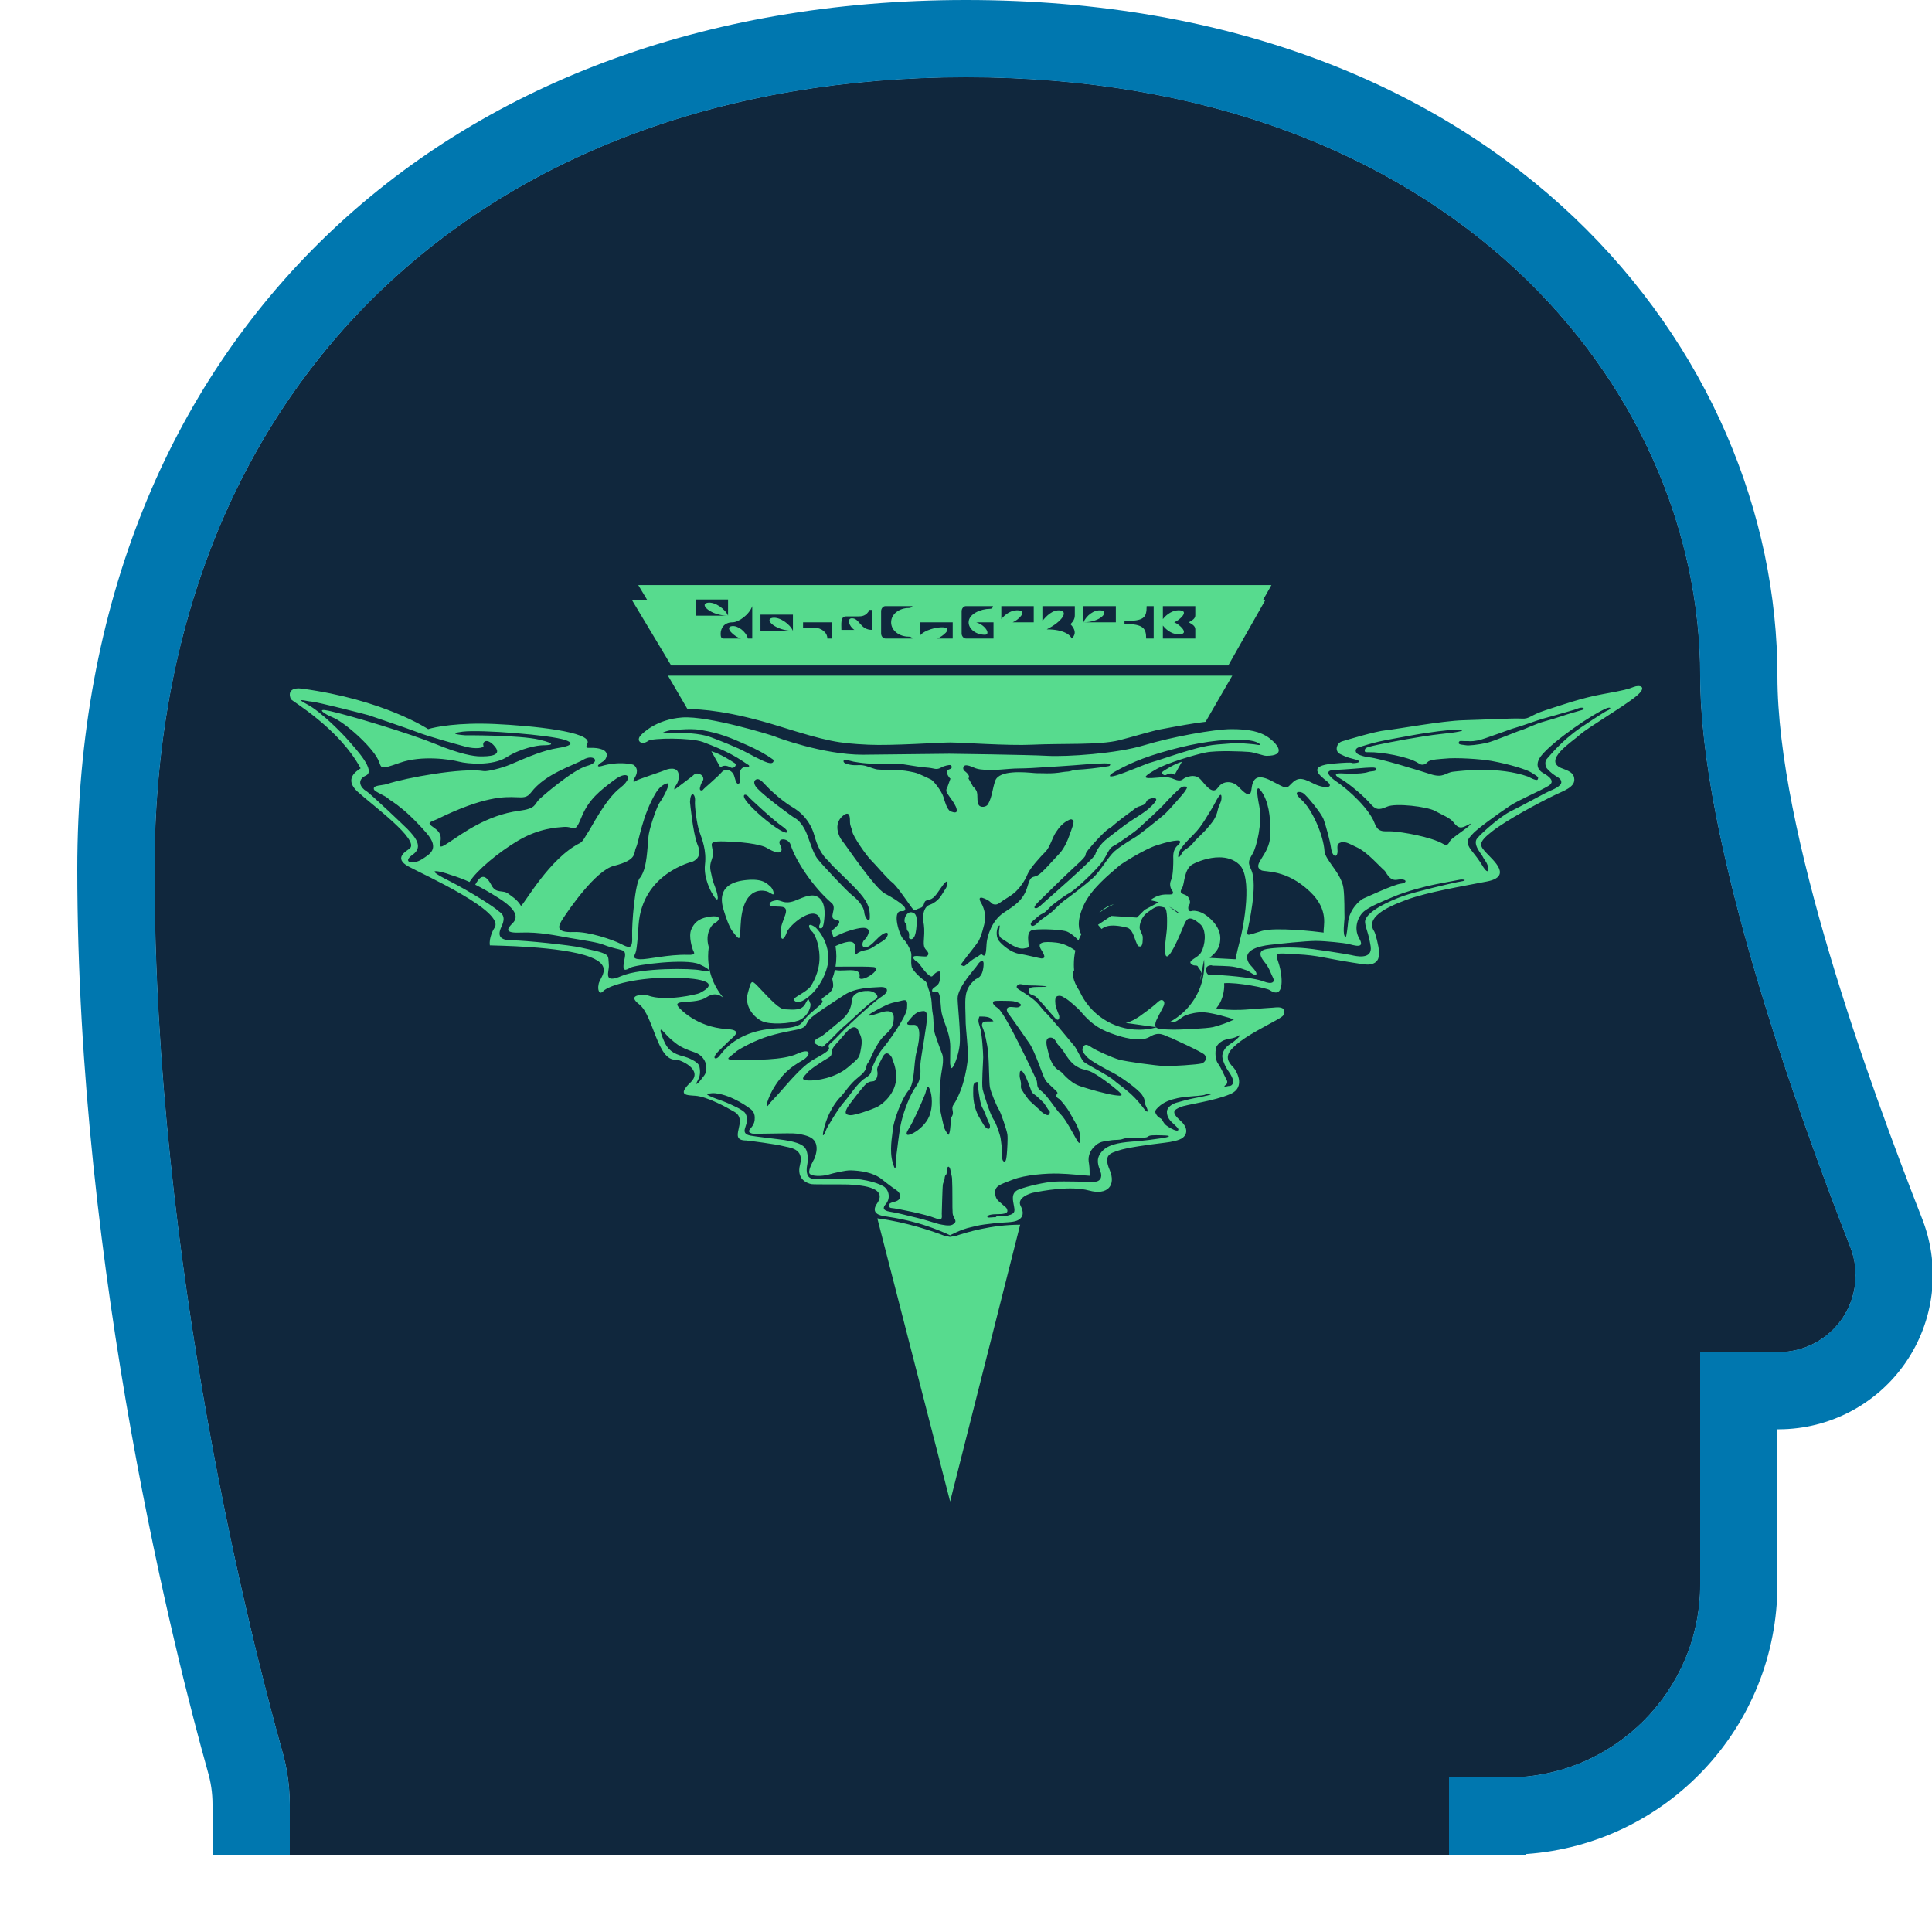 <?xml version="1.0" encoding="UTF-8" standalone="no"?><!DOCTYPE svg PUBLIC "-//W3C//DTD SVG 1.1//EN" "http://www.w3.org/Graphics/SVG/1.1/DTD/svg11.dtd"><svg width="100%" height="100%" viewBox="0 0 50 50" version="1.1" xmlns="http://www.w3.org/2000/svg" xmlns:xlink="http://www.w3.org/1999/xlink" xml:space="preserve" xmlns:serif="http://www.serif.com/" style="fill-rule:evenodd;clip-rule:evenodd;stroke-linejoin:round;stroke-miterlimit:2;"><rect id="value-romulan" x="0" y="0" width="50" height="50" style="fill:none;"/><clipPath id="_clip1"><rect x="0" y="0" width="50" height="50"/></clipPath><g clip-path="url(#_clip1)"><g id="Value-Frame" serif:id="Value Frame"><path d="M7.5,48L7.5,46.692C7.5,46.215 7.431,45.741 7.296,45.283C6.543,42.594 4,32.729 4,22.5C4,10 12.5,2 25,2C37.5,2 44,10 44,17.5C44,21.716 46.421,28.537 47.893,32.297C48.124,32.909 48.04,33.594 47.669,34.132C47.297,34.669 46.685,34.99 46.032,34.99C44.956,35 44,35 44,35L44,41C44,43.761 41.761,46 39,46C38.131,46 37.5,46 37.5,46L37.5,48L7.5,48Z" style="fill:#10273d;"/><path d="M7.5,48L7.5,46.692C7.5,46.215 7.431,45.741 7.296,45.283C6.543,42.594 4,32.729 4,22.5C4,10 12.5,2 25,2C37.5,2 44,10 44,17.5C44,21.716 46.421,28.537 47.893,32.297C48.124,32.909 48.04,33.594 47.669,34.132C47.297,34.669 46.685,34.99 46.032,34.99C44.956,35 44,35 44,35L44,41C44,43.761 41.761,46 39,46C38.131,46 37.5,46 37.5,46L37.5,48L7.5,48Z" style="fill:#10273d;"/><path d="M39.5,48L37.5,48L37.5,46C37.5,46 38.131,46 39,46C41.761,46 44,43.761 44,41L44,35C44,35 44.956,35 46.032,34.99C46.685,34.99 47.297,34.669 47.669,34.132C48.04,33.594 48.124,32.909 47.893,32.297C46.421,28.537 44,21.716 44,17.5C44,10 37.5,2 25,2C12.5,2 4,10 4,22.5C4,32.729 6.543,42.594 7.296,45.283C7.431,45.741 7.5,46.215 7.5,46.692L7.5,48L5.5,48L5.5,46.693C5.5,46.407 5.459,46.122 5.374,45.835L5.371,45.823C4.599,43.07 2,32.971 2,22.5C2,15.641 4.376,10.034 8.423,6.124C12.452,2.232 18.171,-0 25,-0C38.935,-0 46,9.139 46,17.5C46,21.512 48.354,27.99 49.76,31.579L49.764,31.591C50.227,32.817 50.059,34.191 49.314,35.269C48.572,36.342 47.352,36.984 46.048,36.99C46.032,36.99 46.016,36.99 46,36.99L46,41C46,44.698 43.133,47.726 39.5,47.982L39.5,48Z" style="fill:#0077af;"/></g><g id="Romulan"><path id="Romulan1" serif:id="Romulan" d="M24.73,31.988C25.008,31.892 25.664,31.695 26.402,31.695L24.589,38.859L22.705,31.53C23.478,31.63 24.182,31.88 24.461,31.989L24.463,31.983L24.583,32.011L24.73,31.988ZM24.594,32.039L24.587,32.04L24.589,32.041L24.594,32.039ZM24.568,19.507C24.568,19.507 26.603,19.532 27.107,19.561C27.61,19.589 28.905,19.503 29.61,19.287C30.315,19.072 31.423,18.87 31.868,18.87C32.314,18.87 32.616,18.928 32.847,19.1C33.077,19.273 33.293,19.561 32.775,19.561C32.688,19.561 32.487,19.474 32.329,19.46C32.171,19.446 31.494,19.417 31.206,19.474C30.919,19.532 30.2,19.748 29.926,19.906C29.653,20.064 29.524,20.151 29.811,20.136C30.099,20.122 30.185,20.078 30.386,20.165C30.588,20.251 30.603,20.151 30.689,20.122C30.775,20.093 30.948,20.021 31.091,20.194C31.235,20.366 31.394,20.568 31.523,20.381C31.653,20.194 31.897,20.208 32.041,20.352C32.185,20.496 32.357,20.683 32.386,20.438C32.415,20.194 32.487,19.992 32.904,20.208C33.321,20.424 33.278,20.424 33.422,20.28C33.566,20.136 33.667,20.107 33.969,20.266C34.27,20.424 34.558,20.395 34.343,20.222C34.127,20.05 33.839,19.82 34.501,19.762C35.163,19.705 34.904,19.762 35.062,19.748C35.22,19.733 35.216,19.689 35.047,19.647C34.818,19.589 34.846,19.589 34.688,19.517C34.53,19.446 34.587,19.23 34.731,19.187C34.875,19.144 35.58,18.928 35.868,18.899C36.155,18.87 37.321,18.655 37.867,18.64C38.413,18.626 39.162,18.583 39.378,18.597C39.593,18.611 39.593,18.511 39.996,18.381C40.399,18.252 40.917,18.065 41.478,17.964C42.039,17.863 42.14,17.834 42.283,17.777C42.428,17.719 42.658,17.762 42.341,18.021C42.025,18.281 41.075,18.841 40.888,19.014C40.701,19.187 39.884,19.695 40.442,19.892C40.687,19.978 40.737,20.05 40.743,20.171C40.753,20.376 40.458,20.469 40.255,20.568C39.809,20.783 39.004,21.215 38.615,21.517C38.227,21.819 38.299,21.891 38.471,22.078C38.644,22.265 39.147,22.682 38.486,22.812C37.838,22.939 36.946,23.085 36.4,23.287C35.853,23.488 35.331,23.755 35.566,24.107C35.594,24.15 35.688,24.497 35.688,24.632C35.688,24.715 35.711,24.916 35.459,24.959C35.363,24.975 35.208,24.944 35.004,24.912C34.27,24.797 34.127,24.725 33.566,24.697C33.005,24.668 32.99,24.624 33.091,24.926C33.192,25.229 33.26,25.89 32.861,25.624C32.775,25.567 32.012,25.416 31.681,25.445C31.696,25.66 31.624,25.876 31.552,25.991C31.48,26.106 31.423,26.106 31.609,26.12C31.797,26.135 32.012,26.149 32.343,26.12C32.674,26.092 32.775,26.092 32.948,26.077C33.013,26.072 33.199,26.041 33.23,26.144C33.263,26.253 33.228,26.293 33.019,26.408C32.545,26.669 32.132,26.874 31.883,27.142C31.696,27.344 31.782,27.487 31.926,27.631C31.969,27.674 32.271,28.128 31.84,28.314C31.408,28.501 30.703,28.581 30.545,28.653C30.386,28.724 30.29,28.774 30.559,29.012C30.712,29.147 30.759,29.327 30.609,29.445C30.52,29.515 30.309,29.554 30.149,29.573C29.719,29.624 29.15,29.703 28.948,29.775C28.747,29.846 28.545,29.875 28.718,30.278C28.89,30.681 28.661,30.94 28.186,30.811C27.711,30.681 26.993,30.816 26.733,30.868C26.661,30.883 26.301,30.997 26.416,31.213C26.488,31.348 26.51,31.507 26.318,31.59C26.204,31.64 25.989,31.629 25.726,31.659C25.287,31.709 25.384,31.705 25.129,31.76C24.863,31.817 24.589,31.969 24.589,31.969C23.784,31.596 23.179,31.523 22.866,31.471C22.662,31.436 22.568,31.335 22.697,31.148C23.016,30.688 22.144,30.674 22.028,30.659C21.913,30.645 21.079,30.659 21,30.645C20.901,30.627 20.603,30.525 20.705,30.141C20.82,29.71 20.417,29.703 20.266,29.66C20.115,29.617 19.353,29.515 19.31,29.515C18.807,29.515 19.389,28.998 19.007,28.775C18.813,28.661 18.303,28.379 17.994,28.358C17.771,28.342 17.518,28.35 17.871,28.012C18.223,27.674 17.576,27.415 17.497,27.423C17.008,27.467 16.914,26.276 16.541,25.991C16.181,25.716 16.706,25.739 16.763,25.761C17.216,25.931 18.044,25.732 18.101,25.703C18.841,25.334 17.655,25.308 17.522,25.304C16.508,25.277 15.76,25.495 15.609,25.653C15.505,25.762 15.462,25.603 15.49,25.488C15.49,25.322 15.908,25.013 15.274,24.768C14.525,24.479 12.753,24.474 12.678,24.466C12.649,24.272 12.771,24.049 12.793,24.02C13.109,23.599 10.959,22.635 10.57,22.424C10.175,22.208 10.513,22.028 10.599,21.963C10.886,21.748 9.614,20.82 9.254,20.489C8.895,20.158 9.226,19.956 9.333,19.884C8.765,18.834 7.549,18.144 7.528,18.093C7.435,17.877 7.585,17.791 7.801,17.82C9.93,18.104 11.081,18.87 11.081,18.87C11.254,18.813 11.865,18.694 12.807,18.737C13.749,18.78 15.344,18.935 15.202,19.241C15.113,19.435 15.256,19.305 15.537,19.381C15.818,19.456 15.663,19.668 15.634,19.687C15.351,19.864 15.526,19.838 15.562,19.827C16.019,19.69 16.382,19.78 16.404,19.798C16.559,19.927 16.443,20.1 16.42,20.14C16.351,20.257 16.425,20.24 16.456,20.208C16.487,20.176 17.195,19.945 17.22,19.929C17.245,19.913 17.544,19.808 17.564,20.052C17.578,20.226 17.504,20.307 17.47,20.361C17.436,20.415 17.454,20.449 17.475,20.422C17.487,20.408 17.901,20.108 17.961,20.048C18.021,19.988 18.126,20.03 18.168,20.071C18.209,20.113 18.207,20.176 18.195,20.192C18.187,20.201 18.132,20.294 18.114,20.389C18.096,20.485 18.188,20.458 18.198,20.435C18.209,20.411 18.572,20.109 18.673,19.989C18.774,19.868 18.961,19.926 19.006,20.099C19.051,20.271 19.083,20.294 19.112,20.282C19.141,20.269 19.15,20.253 19.152,20.221C19.153,20.194 19.15,20.068 19.15,19.994C19.15,19.92 19.222,19.832 19.322,19.847C19.418,19.86 19.381,19.805 19.381,19.805C19.073,19.599 18.871,19.459 18.194,19.204C17.878,19.086 16.878,19.098 16.778,19.172C16.605,19.302 16.44,19.172 16.591,19.021C16.634,18.978 16.979,18.618 17.655,18.568C18.332,18.518 20,19.036 20.043,19.057C20.086,19.079 21.302,19.532 22.324,19.532C22.431,19.532 24.481,19.507 24.568,19.507ZM18.345,28.302C18.196,28.313 18.464,28.406 18.54,28.437C18.558,28.444 18.69,28.487 18.811,28.539C18.923,28.588 19.238,28.721 19.289,28.812C19.363,28.947 19.34,29.017 19.281,29.199C19.245,29.31 19.295,29.365 19.425,29.39C19.554,29.415 20.061,29.472 20.115,29.48C20.331,29.508 20.73,29.552 20.842,29.717C20.919,29.831 20.911,30.042 20.892,30.138C20.849,30.358 20.903,30.462 20.985,30.494C21.068,30.526 21.298,30.523 21.468,30.516C21.636,30.508 21.82,30.497 22.025,30.501C22.155,30.503 22.393,30.537 22.569,30.585C22.733,30.629 22.838,30.688 22.852,30.695C22.988,30.763 23.071,30.994 22.921,31.166C22.856,31.24 22.823,31.328 23.043,31.361C23.251,31.391 23.5,31.465 23.712,31.512C23.924,31.558 24.233,31.666 24.309,31.681C24.384,31.695 24.565,31.74 24.647,31.695C24.816,31.601 24.668,31.547 24.654,31.396C24.642,31.271 24.655,30.776 24.639,30.497C24.636,30.44 24.607,30.347 24.603,30.317C24.59,30.213 24.55,30.17 24.525,30.208C24.509,30.231 24.503,30.298 24.499,30.361C24.495,30.428 24.456,30.368 24.444,30.518C24.44,30.569 24.408,30.609 24.403,30.645C24.388,30.727 24.377,31.335 24.373,31.411C24.37,31.484 24.42,31.616 24.197,31.523C23.974,31.429 23.18,31.268 23.075,31.264C22.996,31.26 22.985,31.177 23.028,31.148C23.065,31.122 23.098,31.114 23.161,31.098C23.356,31.047 23.316,30.875 23.197,30.8C23.079,30.724 22.852,30.544 22.83,30.526C22.605,30.338 22.259,30.296 22.018,30.289C21.878,30.285 21.575,30.358 21.432,30.401C21.288,30.444 20.982,30.454 20.946,30.361C20.91,30.267 21.076,29.987 21.076,29.987C21.131,29.848 21.176,29.656 21.073,29.518C20.987,29.403 20.796,29.368 20.63,29.34C20.549,29.326 20.246,29.331 19.969,29.336C19.72,29.34 19.493,29.345 19.464,29.336C19.328,29.293 19.395,29.242 19.446,29.177C19.515,29.091 19.536,29.016 19.533,28.915C19.529,28.785 19.454,28.727 19.439,28.713C19.403,28.681 18.957,28.343 18.515,28.293C18.496,28.291 18.479,28.29 18.464,28.29C18.41,28.29 18.371,28.3 18.345,28.302ZM29.746,29.394C29.689,29.415 29.725,29.429 29.617,29.443C29.576,29.449 29.505,29.448 29.425,29.448C29.294,29.447 29.142,29.446 29.071,29.472C28.955,29.515 28.89,29.487 28.725,29.515C28.56,29.544 28.455,29.53 28.304,29.692C28.134,29.874 28.171,30.048 28.186,30.134C28.2,30.22 28.2,30.379 28.2,30.429C28.042,30.422 27.696,30.379 27.395,30.372C27.092,30.364 26.538,30.401 26.208,30.53C25.877,30.659 25.738,30.688 25.755,30.889C25.769,31.062 25.855,31.084 25.934,31.163C26.013,31.242 26.057,31.242 26.071,31.328C26.086,31.414 25.927,31.422 25.812,31.422C25.697,31.422 25.548,31.436 25.553,31.494C25.555,31.516 25.617,31.51 25.675,31.505C25.709,31.502 25.743,31.498 25.762,31.501C25.776,31.503 25.787,31.474 25.809,31.472C25.836,31.471 25.87,31.473 25.9,31.476C25.932,31.479 25.961,31.482 25.977,31.479C26.289,31.427 26.265,31.357 26.243,31.221C26.222,31.084 26.143,30.868 26.373,30.781C26.603,30.695 27.042,30.594 27.294,30.58C27.546,30.566 28.135,30.587 28.301,30.587C28.466,30.587 28.538,30.48 28.481,30.321C28.423,30.163 28.351,30.005 28.502,29.818C28.653,29.631 28.926,29.573 29.301,29.544C29.674,29.515 29.855,29.487 30.055,29.458C30.257,29.429 30.318,29.394 30.167,29.386C30.092,29.383 30.002,29.379 29.923,29.379C29.844,29.379 29.776,29.383 29.746,29.394ZM23.812,26.178C23.704,26.2 23.618,26.293 23.525,26.408C23.431,26.523 23.486,26.531 23.647,26.523C23.805,26.516 23.84,26.757 23.719,27.228C23.64,27.538 23.681,28.015 23.518,28.214C23.316,28.458 23.122,29.034 23.108,29.221C23.093,29.408 23.007,29.775 23.108,30.106C23.208,30.436 23.172,30.055 23.194,29.932C23.215,29.811 23.266,29.271 23.331,29.012C23.395,28.753 23.546,28.336 23.704,28.12C23.863,27.904 23.812,27.696 23.82,27.538C23.827,27.379 24.007,26.437 23.992,26.293C23.982,26.193 23.951,26.166 23.898,26.166C23.874,26.166 23.845,26.172 23.812,26.178ZM25.345,26.308C25.323,26.387 25.301,26.408 25.359,26.574C25.416,26.739 25.445,27.257 25.445,27.365C25.445,27.473 25.4,28.061 25.431,28.192C25.467,28.343 25.632,28.854 25.704,28.955C25.776,29.055 25.884,29.365 25.898,29.472C25.913,29.58 25.934,29.739 25.934,29.818C25.934,29.94 25.927,30.041 25.985,30.062C26.043,30.084 26.05,29.926 26.057,29.861C26.064,29.796 26.086,29.458 26.071,29.358C26.057,29.256 25.905,28.796 25.848,28.71C25.791,28.624 25.64,28.257 25.618,28.135C25.597,28.012 25.597,27.509 25.575,27.257C25.553,27.005 25.474,26.682 25.431,26.596C25.388,26.509 25.431,26.437 25.495,26.437C25.56,26.437 25.69,26.437 25.711,26.43C25.656,26.375 25.654,26.307 25.387,26.307C25.373,26.307 25.359,26.307 25.345,26.308ZM25.747,25.905C25.704,25.912 25.632,25.962 25.826,26.092C26.021,26.221 26.769,27.833 26.819,27.94C26.869,28.049 26.797,28.127 26.948,28.235C27.1,28.343 27.33,28.724 27.452,28.84C27.574,28.955 27.804,29.394 27.862,29.494C27.919,29.594 27.97,29.645 27.956,29.415C27.941,29.185 27.754,28.933 27.689,28.804C27.625,28.674 27.438,28.458 27.416,28.444C27.395,28.429 27.301,28.386 27.344,28.329C27.387,28.271 27.387,28.286 27.207,28.113C27.027,27.94 27.078,27.991 27.027,27.897C26.977,27.804 26.783,27.214 26.647,27.012C26.51,26.811 26.143,26.286 26.1,26.236C26.057,26.185 25.992,26.034 26.215,26.063C26.344,26.08 26.373,26.07 26.416,26.027C26.46,25.984 26.316,25.926 26.229,25.912C26.179,25.904 26.037,25.9 25.92,25.9C25.837,25.9 25.765,25.902 25.747,25.905ZM23.273,25.912C23.079,25.962 23.064,25.934 22.669,26.149C22.273,26.365 22.581,26.275 22.784,26.207C23.129,26.092 23.151,26.267 23.122,26.444C23.1,26.574 23.064,26.639 22.891,26.797C22.666,27.003 22.518,27.444 22.467,27.502C22.373,27.61 22.496,27.66 22.201,27.89C21.991,28.054 21.856,28.286 21.748,28.393C21.64,28.502 21.439,28.775 21.338,29.156C21.237,29.537 21.352,29.336 21.374,29.256C21.396,29.177 21.719,28.653 21.842,28.523C21.964,28.393 22.194,28.019 22.388,27.904C22.582,27.79 22.539,27.71 22.568,27.638C22.597,27.566 22.72,27.282 22.834,27.149C22.964,26.998 23.46,26.322 23.474,26.092C23.484,25.935 23.477,25.885 23.41,25.885C23.379,25.885 23.335,25.896 23.273,25.912ZM23.942,28.314C23.834,28.581 23.638,29.023 23.525,29.199C23.381,29.422 23.518,29.386 23.64,29.321C23.79,29.242 23.97,29.077 24.047,28.892C24.153,28.636 24.117,28.339 24.071,28.214C24.048,28.149 24.029,28.125 24.015,28.125C23.981,28.125 23.965,28.257 23.942,28.314ZM24.554,29.353C24.568,29.336 24.58,29.297 24.589,29.221C24.625,28.918 24.575,28.998 24.64,28.883C24.704,28.768 24.596,28.696 24.683,28.581C24.725,28.525 24.852,28.287 24.926,28.026C25.004,27.749 25.035,27.538 25.05,27.372C25.063,27.223 24.993,26.588 24.992,26.487C24.985,25.862 24.915,25.626 25.237,25.351C25.287,25.308 25.418,25.318 25.452,25.013C25.465,24.904 25.445,24.868 25.415,24.868C25.376,24.868 25.319,24.932 25.294,24.977C25.251,25.056 24.776,25.545 24.783,25.847C24.789,26.092 24.87,26.754 24.834,27.063C24.807,27.295 24.683,27.648 24.622,27.644C24.627,27.623 24.589,27.6 24.589,27.502C24.589,27.106 24.611,27.027 24.553,26.789C24.495,26.552 24.38,26.336 24.359,26.142C24.338,25.948 24.338,25.782 24.294,25.703C24.27,25.659 24.225,25.667 24.188,25.674C24.159,25.68 24.135,25.686 24.129,25.667C24.115,25.624 24.115,25.595 24.222,25.524C24.33,25.452 24.318,25.359 24.33,25.286C24.344,25.2 24.359,25.092 24.237,25.164C24.115,25.236 24.151,25.337 24.014,25.214C23.877,25.092 23.805,24.934 23.733,24.891C23.661,24.847 23.553,24.74 23.726,24.74C23.769,24.74 23.96,24.765 23.983,24.748C24.093,24.668 23.963,24.603 23.927,24.524C23.892,24.445 23.912,24.328 23.919,24.164C23.927,23.983 23.898,23.863 23.892,23.819C23.881,23.746 23.887,23.558 23.986,23.46C24.024,23.421 24.086,23.412 24.143,23.38C24.344,23.265 24.38,23.128 24.46,23.02C24.539,22.912 24.568,22.675 24.388,22.927C24.208,23.179 24.176,23.266 23.992,23.301C23.877,23.323 23.956,23.459 23.805,23.502C23.654,23.546 23.697,23.632 23.553,23.43C23.41,23.229 23.187,22.905 23.086,22.834C22.985,22.762 22.662,22.38 22.539,22.258C22.417,22.136 22.071,21.64 22.057,21.517C22.051,21.46 21.997,21.371 21.998,21.28C21.999,21.162 21.989,21.058 21.923,21.058C21.896,21.058 21.86,21.075 21.813,21.114C21.554,21.33 21.712,21.661 21.798,21.762C21.885,21.862 22.637,22.99 22.906,23.128C23.072,23.214 23.295,23.352 23.386,23.447C23.456,23.521 23.443,23.588 23.331,23.581C23.071,23.567 23.28,24.222 23.381,24.308C23.45,24.367 23.525,24.495 23.575,24.639C23.606,24.73 23.561,24.869 23.596,25.027C23.607,25.076 23.741,25.25 23.934,25.383C23.998,25.426 23.999,25.513 24.028,25.588C24.143,25.883 24.093,25.991 24.143,26.257C24.166,26.378 24.151,26.631 24.201,26.775C24.251,26.919 24.344,27.185 24.366,27.235C24.388,27.286 24.438,27.372 24.373,27.71C24.309,28.049 24.309,28.581 24.323,28.674C24.338,28.768 24.417,29.127 24.438,29.192C24.455,29.241 24.556,29.418 24.554,29.353ZM24.553,28.968C24.552,29.044 24.552,29.113 24.552,29.172C24.552,29.232 24.552,29.281 24.553,29.317C24.552,29.245 24.552,29.12 24.553,28.968ZM31.246,28.304C31.171,28.311 31.253,28.325 31.117,28.347C30.98,28.368 30.653,28.379 30.477,28.419C30.3,28.458 30.113,28.516 29.97,28.66C29.913,28.716 29.88,28.752 29.91,28.815C29.97,28.94 30.048,28.929 30.077,28.983C30.12,29.063 30.142,29.102 30.232,29.16C30.322,29.217 30.451,29.282 30.487,29.253C30.531,29.218 30.419,29.135 30.401,29.113C30.369,29.073 30.2,28.973 30.2,28.775C30.2,28.652 30.343,28.566 30.444,28.538C30.545,28.509 30.779,28.444 30.901,28.422C31.023,28.401 31.279,28.347 31.318,28.332C31.352,28.32 31.33,28.302 31.276,28.302C31.267,28.302 31.257,28.303 31.246,28.304ZM25.266,28.005C25.188,28.034 25.186,28.068 25.186,28.277L25.186,28.293C25.186,28.516 25.237,28.753 25.366,28.955C25.42,29.039 25.495,29.221 25.589,29.214C25.625,29.211 25.632,29.12 25.597,29.062C25.56,29.005 25.495,28.789 25.431,28.681C25.366,28.574 25.337,28.314 25.323,28.221C25.31,28.135 25.339,28.002 25.283,28.002C25.278,28.002 25.272,28.003 25.266,28.005ZM22.841,27.358C22.726,27.588 22.683,27.638 22.705,27.724C22.726,27.811 22.69,27.976 22.597,27.983C22.503,27.991 22.453,28.005 22.367,28.099C22.28,28.192 21.978,28.588 21.964,28.609C21.826,28.815 21.892,28.854 22.007,28.861C22.122,28.868 22.554,28.717 22.69,28.653C22.827,28.588 23.201,28.3 23.194,27.861C23.189,27.588 23.093,27.43 23.093,27.401C23.093,27.381 23.029,27.26 22.951,27.26C22.916,27.26 22.877,27.285 22.841,27.358ZM26.413,27.717C26.384,27.732 26.395,27.764 26.388,27.833C26.383,27.877 26.412,27.945 26.423,28.027C26.429,28.078 26.407,28.139 26.438,28.192C26.513,28.322 26.617,28.458 26.654,28.495C26.689,28.53 26.999,28.804 26.941,28.76C26.914,28.74 26.948,28.773 26.997,28.807C27.05,28.842 27.118,28.878 27.143,28.847C27.201,28.77 27.15,28.746 27.128,28.717C27.107,28.688 27.035,28.559 26.985,28.516C26.934,28.472 26.862,28.386 26.776,28.329C26.689,28.271 26.689,28.228 26.668,28.17C26.647,28.113 26.553,27.861 26.517,27.811C26.486,27.768 26.463,27.713 26.429,27.713C26.424,27.713 26.418,27.714 26.413,27.717ZM24.555,28.844C24.555,28.824 24.556,28.803 24.556,28.782L24.555,28.844ZM26.33,25.502C26.258,25.574 26.416,25.631 26.474,25.675C26.509,25.701 26.665,25.79 26.806,25.917C26.894,25.997 26.963,26.109 27.035,26.178C27.222,26.358 27.754,27.012 27.804,27.07C27.855,27.127 27.977,27.394 28.035,27.466C28.092,27.538 28.675,27.818 28.833,27.962C28.913,28.035 29.107,28.166 29.267,28.312C29.422,28.454 29.543,28.611 29.602,28.688C29.725,28.847 29.718,28.739 29.66,28.631C29.602,28.523 29.66,28.48 29.552,28.329C29.445,28.178 28.984,27.854 28.812,27.768C28.639,27.681 28.214,27.452 28.128,27.351C28.042,27.25 27.977,27.192 28.035,27.092C28.092,26.991 28.171,27.056 28.272,27.12C28.373,27.185 28.783,27.372 28.963,27.423C29.143,27.473 29.926,27.581 30.135,27.588C30.343,27.595 30.984,27.552 31.091,27.523C31.199,27.495 31.25,27.372 31.171,27.293C31.091,27.214 30.308,26.861 30.308,26.861C30.128,26.804 30.013,26.674 29.754,26.833C29.495,26.991 28.982,26.821 28.869,26.782C28.552,26.674 28.292,26.565 27.97,26.178C27.898,26.092 27.639,25.869 27.589,25.847C27.539,25.825 27.481,25.754 27.38,25.775C27.279,25.797 27.315,25.948 27.315,25.998C27.315,26.049 27.395,26.243 27.409,26.279C27.423,26.315 27.416,26.466 27.301,26.344C27.186,26.221 26.848,25.804 26.776,25.775C26.704,25.746 26.617,25.725 26.632,25.66C26.638,25.632 26.618,25.578 26.682,25.559C26.762,25.534 26.938,25.546 27.042,25.538C27.229,25.524 26.812,25.502 26.617,25.502C26.531,25.502 26.464,25.47 26.407,25.47C26.379,25.47 26.354,25.478 26.33,25.502ZM24.557,28.713L24.556,28.765L24.558,28.682L24.557,28.713ZM22.777,25.545C22.532,25.56 22.144,25.56 21.856,25.746C21.568,25.934 21.05,26.265 20.949,26.38C20.849,26.494 20.892,26.581 20.662,26.639C20.547,26.667 20.144,26.725 19.777,26.854C19.41,26.984 19.079,27.185 19.051,27.214C18.909,27.355 18.677,27.43 19.051,27.43C19.526,27.43 20.259,27.444 20.633,27.271C21.007,27.099 20.993,27.315 20.763,27.444C20.648,27.509 20.453,27.627 20.29,27.8C20.126,27.973 19.992,28.199 19.943,28.307C19.869,28.47 19.807,28.644 19.857,28.628C19.88,28.621 19.909,28.557 20,28.465C20.288,28.178 20.692,27.612 21.101,27.394C21.719,27.063 21.295,27.156 21.511,26.984C21.602,26.911 21.776,26.711 22.009,26.489C22.328,26.186 22.72,25.848 22.82,25.79C22.985,25.693 23.018,25.544 22.806,25.544C22.797,25.544 22.787,25.545 22.777,25.545ZM24.568,28.341L24.561,28.562C24.563,28.488 24.565,28.414 24.568,28.341ZM27.143,26.861C27.027,26.897 27.107,27.135 27.121,27.199C27.136,27.264 27.193,27.588 27.416,27.71C27.489,27.75 27.533,27.82 27.587,27.87C27.697,27.973 27.803,28.06 27.963,28.113C28.2,28.192 28.632,28.314 28.847,28.343C29.063,28.372 29.063,28.35 28.955,28.25C28.847,28.149 28.38,27.782 28.186,27.717C27.992,27.653 27.999,27.681 27.855,27.595C27.711,27.509 27.589,27.315 27.531,27.221C27.473,27.127 27.373,27.027 27.373,27.027C27.318,26.93 27.274,26.853 27.192,26.853C27.177,26.853 27.161,26.856 27.143,26.861ZM24.578,28.111C24.576,28.145 24.575,28.18 24.573,28.215C24.572,28.251 24.57,28.287 24.569,28.324C24.572,28.251 24.575,28.179 24.578,28.111ZM31.818,26.883C31.595,26.916 31.511,27.034 31.48,27.092C31.457,27.134 31.426,27.387 31.52,27.52C31.613,27.653 31.692,27.851 31.725,27.908C31.757,27.965 31.774,27.994 31.748,28.05C31.726,28.097 31.68,28.078 31.69,28.131C31.696,28.158 31.692,28.111 31.829,28.102C31.888,28.098 31.931,28.019 31.915,27.962C31.874,27.815 31.779,27.714 31.736,27.634C31.692,27.556 31.624,27.401 31.634,27.311C31.645,27.221 31.703,27.102 31.836,27.02C31.969,26.937 32.088,26.822 32.095,26.789C32.096,26.785 32.095,26.783 32.093,26.783C32.081,26.783 32.009,26.855 31.818,26.883ZM17.181,26.933C17.274,27.156 17.404,27.271 17.706,27.343C17.769,27.359 18.076,27.469 18.101,27.602C18.111,27.654 18.144,27.808 18.065,27.947C17.943,28.164 18.114,27.984 18.137,27.947C18.166,27.901 18.235,27.84 18.259,27.768C18.332,27.552 18.216,27.315 17.979,27.235C17.78,27.169 17.616,27.095 17.522,27.024C17.411,26.939 17.312,26.862 17.195,26.725C17.148,26.671 17.121,26.649 17.107,26.649C17.067,26.649 17.135,26.826 17.181,26.933ZM24.584,28.017C24.585,28 24.586,27.984 24.587,27.967L24.584,28.017ZM21.863,26.761C21.716,26.942 21.554,27.084 21.532,27.178C21.511,27.271 21.547,27.315 21.432,27.379C21.317,27.444 20.949,27.681 20.892,27.761C20.835,27.84 20.669,27.947 20.906,27.962C21.144,27.976 21.626,27.89 21.942,27.624C22.259,27.358 22.237,27.379 22.287,27.106C22.338,26.833 22.23,26.739 22.216,26.682C22.208,26.65 22.175,26.585 22.106,26.585C22.051,26.585 21.972,26.626 21.863,26.761ZM24.595,27.859L24.59,27.924C24.591,27.902 24.593,27.88 24.595,27.859ZM24.606,27.748L24.598,27.826C24.6,27.798 24.603,27.772 24.606,27.748ZM24.618,27.665C24.619,27.661 24.619,27.658 24.62,27.654L24.618,27.665ZM18.343,24.512C18.332,24.589 18.326,24.668 18.326,24.749C18.326,25.162 18.479,25.541 18.73,25.832C18.64,25.751 18.496,25.67 18.281,25.811C17.986,26.005 17.398,25.847 17.555,26.056C17.576,26.084 18.013,26.584 18.806,26.631C19.288,26.66 18.936,26.854 18.792,27.012C18.754,27.055 18.59,27.197 18.525,27.285C18.439,27.401 18.533,27.43 18.612,27.336C18.685,27.251 19.072,26.61 20.259,26.61C20.367,26.61 20.64,26.581 20.734,26.487C20.755,26.466 20.854,26.332 20.984,26.216C21.143,26.073 21.332,25.941 21.28,25.898C21.187,25.819 21.528,25.751 21.561,25.531C21.569,25.479 21.553,25.405 21.539,25.333C21.567,25.258 21.589,25.182 21.607,25.103C21.615,25.103 21.624,25.105 21.633,25.106C21.699,25.12 21.787,25.116 21.875,25.112C22.077,25.103 22.283,25.094 22.244,25.286C22.23,25.358 22.341,25.339 22.438,25.292C22.605,25.211 22.777,25.045 22.604,25.027C22.467,25.013 22.172,25.015 21.904,25.016C21.804,25.017 21.706,25.018 21.623,25.018C21.637,24.93 21.645,24.84 21.645,24.749C21.645,24.659 21.637,24.57 21.623,24.484C21.83,24.388 22.12,24.286 22.129,24.495C22.144,24.819 22.115,24.682 22.273,24.625C22.431,24.567 22.46,24.61 22.662,24.466C22.733,24.415 22.838,24.369 22.901,24.31C23.013,24.204 23.012,24.06 22.82,24.193C22.705,24.272 22.578,24.448 22.458,24.503C22.296,24.577 22.287,24.394 22.374,24.322C22.406,24.296 22.5,24.167 22.48,24.084C22.465,24.022 22.387,23.986 22.172,24.035C21.911,24.095 21.711,24.185 21.572,24.263C21.555,24.206 21.534,24.15 21.511,24.096C21.697,23.957 21.805,23.825 21.64,23.804C21.41,23.776 21.681,23.506 21.525,23.373C21.036,22.956 20.582,22.258 20.461,21.862C20.403,21.675 20.068,21.669 20.202,21.891C20.245,21.963 20.29,22.212 19.827,21.934C19.756,21.891 19.441,21.794 18.749,21.776C18.173,21.762 18.555,21.896 18.418,22.251C18.347,22.433 18.394,22.544 18.411,22.633C18.436,22.763 18.461,22.838 18.504,22.949C18.617,23.243 18.605,23.438 18.418,23.1C18.418,23.1 18.202,22.733 18.245,22.373C18.288,22.013 18.173,21.726 18.101,21.524C18.029,21.323 17.976,20.848 17.986,20.747C17.998,20.637 17.962,20.555 17.925,20.555C17.895,20.555 17.863,20.611 17.857,20.755C17.857,20.755 17.93,21.537 18.044,21.841C18.065,21.898 18.202,22.161 17.936,22.294C17.907,22.308 16.622,22.596 16.526,23.941C16.519,24.042 16.49,24.567 16.447,24.66C16.404,24.754 16.368,24.819 16.569,24.826C16.667,24.829 16.843,24.799 17.056,24.768C17.28,24.736 17.544,24.703 17.799,24.711C18.044,24.718 17.953,24.648 17.929,24.574C17.924,24.56 17.811,24.241 17.89,24.055C17.958,23.898 18.061,23.78 18.31,23.733C18.576,23.682 18.619,23.747 18.605,23.79C18.59,23.833 18.526,23.876 18.468,23.912C18.411,23.949 18.245,24.164 18.339,24.495C18.34,24.501 18.342,24.506 18.343,24.512ZM22.05,25.869C22.033,26.004 22.021,26.2 21.748,26.423C21.475,26.646 21.309,26.797 21.237,26.833C21.165,26.869 20.971,26.948 21.151,27.041C21.331,27.135 21.295,27.077 21.388,27.005C21.482,26.933 21.712,26.667 21.87,26.538C22.029,26.408 22.503,25.941 22.626,25.883C22.748,25.826 22.726,25.739 22.604,25.675C22.482,25.61 22.079,25.639 22.05,25.869ZM29.988,23.351C29.917,23.329 29.843,23.311 29.768,23.298C29.964,23.147 30.131,23.145 30.25,23.15C30.43,23.157 30.336,23.049 30.322,23.028C30.308,23.006 30.25,22.898 30.308,22.776C30.365,22.654 30.365,22.33 30.365,22.251C30.365,22.172 30.343,21.999 30.473,21.884C30.588,21.782 30.544,21.753 30.472,21.753C30.463,21.753 30.454,21.754 30.444,21.755C30.358,21.762 30.237,21.78 29.933,21.877C29.617,21.978 29.027,22.351 28.97,22.402C28.716,22.623 28.229,23.006 28.035,23.452C27.856,23.862 27.921,24.071 27.983,24.181C27.956,24.231 27.932,24.284 27.91,24.337C27.829,24.25 27.732,24.164 27.625,24.114C27.501,24.056 26.977,24.035 26.747,24.063C26.517,24.092 26.647,24.459 26.617,24.502C26.589,24.545 26.553,24.531 26.531,24.538C26.34,24.602 26.064,24.373 25.92,24.287C25.787,24.207 25.899,23.95 25.867,23.95C25.864,23.95 25.86,23.952 25.855,23.956C25.791,24.006 25.762,24.229 25.848,24.344C25.934,24.459 26.171,24.653 26.366,24.682C26.56,24.711 26.913,24.804 26.948,24.804C27.029,24.804 27.078,24.783 26.948,24.581C26.819,24.38 27.006,24.358 27.337,24.394C27.532,24.415 27.708,24.515 27.83,24.598C27.805,24.715 27.791,24.836 27.791,24.961C27.791,25.012 27.793,25.063 27.798,25.113L27.797,25.114C27.732,25.146 27.759,25.384 27.936,25.645C28.199,26.236 28.792,26.649 29.479,26.649C29.632,26.649 29.78,26.628 29.921,26.59C29.986,26.645 30.144,26.639 30.322,26.646C30.509,26.653 31.242,26.617 31.394,26.581C31.545,26.545 31.811,26.451 31.933,26.387C31.811,26.329 31.372,26.214 31.178,26.2C30.984,26.185 30.797,26.236 30.696,26.272C30.595,26.308 30.476,26.434 30.39,26.448C30.332,26.458 30.286,26.464 30.253,26.46C30.795,26.179 31.167,25.613 31.167,24.961C31.167,24.918 31.165,24.875 31.162,24.832L31.091,25.196C31.094,25.239 31.085,25.297 31.056,25.379L31.091,25.196C31.086,25.099 31.025,25.075 31.005,25.02C30.987,24.971 30.919,24.998 30.876,24.977C30.685,24.881 30.937,24.82 31.049,24.696C31.076,24.666 31.101,24.622 31.121,24.57L31.121,24.57C31.164,24.461 31.189,24.314 31.176,24.183L31.175,24.175C31.164,24.072 31.13,23.979 31.063,23.92C30.896,23.771 30.805,23.755 30.751,23.78L30.75,23.781C30.735,23.789 30.723,23.799 30.713,23.81L30.713,23.81C30.696,23.83 30.684,23.853 30.675,23.869C30.638,23.927 30.473,24.387 30.308,24.646C30.142,24.905 30.149,24.617 30.149,24.531C30.149,24.445 30.2,24.071 30.2,24.027C30.2,23.968 30.229,23.517 30.135,23.488C29.939,23.428 29.898,23.473 29.711,23.603C29.524,23.733 29.488,23.941 29.495,24.02C29.5,24.084 29.574,24.193 29.574,24.25C29.574,24.308 29.581,24.495 29.509,24.495C29.437,24.495 29.441,24.467 29.394,24.359C29.351,24.257 29.308,24.042 29.164,24.006C28.696,23.889 28.567,23.999 28.509,24.042L28.416,23.934L28.761,23.704L29.423,23.747L29.624,23.546L29.988,23.351ZM29.912,26.581C29.887,26.552 29.898,26.469 29.926,26.405C29.955,26.34 30.044,26.171 30.074,26.117C30.113,26.045 30.164,25.948 30.106,25.898C30.048,25.847 29.984,25.916 29.912,25.98C29.816,26.067 29.559,26.257 29.495,26.3C29.43,26.344 29.293,26.437 29.135,26.473L29.912,26.581ZM20.676,26.408C20.432,26.495 19.936,26.523 19.727,26.43C19.518,26.336 19.257,26.047 19.353,25.703C19.439,25.394 19.436,25.338 19.612,25.524C19.979,25.912 20.165,26.113 20.31,26.12C20.548,26.132 20.748,26.157 20.842,25.977C20.935,25.797 20.921,25.862 20.971,25.97C20.997,26.024 20.935,26.286 20.676,26.408ZM21.439,24.811C21.439,25.056 21.253,25.591 20.827,25.869C20.64,25.991 20.555,25.908 20.544,25.87C20.528,25.814 20.855,25.683 20.971,25.538C21,25.502 21.216,25.171 21.209,24.768C21.201,24.366 21.053,24.132 21.015,24.107C20.95,24.063 20.85,23.83 21.094,23.992C21.137,24.02 21.439,24.328 21.439,24.811ZM37.766,22.769C37.658,22.79 37.392,22.841 37.162,22.884C36.932,22.927 36.4,23.063 36.062,23.208C35.73,23.349 35.486,23.445 35.314,23.575C35.164,23.687 35.012,23.999 35.177,24.287C35.342,24.574 35.033,24.46 34.868,24.423C34.803,24.409 34.314,24.351 34.055,24.351C33.796,24.351 33.055,24.43 32.933,24.445C32.811,24.459 32.087,24.516 32.321,24.926C32.35,24.977 32.53,25.135 32.516,25.207C32.501,25.279 32.35,25.157 32.314,25.135C32.278,25.114 32.034,25.02 31.804,25.006C31.573,24.991 31.3,24.991 31.329,24.991C31.494,24.991 31.178,24.926 31.213,25.121C31.242,25.269 31.329,25.229 31.394,25.229C31.564,25.229 32.422,25.286 32.71,25.402C32.917,25.484 33.005,25.416 32.948,25.308C32.89,25.2 32.856,25.057 32.731,24.905C32.537,24.668 32.627,24.588 32.782,24.56C32.861,24.545 33.178,24.502 33.674,24.531C33.979,24.549 34.882,24.696 34.975,24.718C35.069,24.74 35.529,24.855 35.472,24.488C35.414,24.121 35.347,24.048 35.328,23.876C35.299,23.61 35.976,23.308 36.321,23.186C36.632,23.076 37.623,22.841 37.809,22.812C37.957,22.789 37.913,22.762 37.834,22.762C37.813,22.762 37.789,22.764 37.766,22.769ZM12.151,22.826C11.847,22.688 11.675,22.651 11.613,22.625C11.561,22.603 11.363,22.546 11.281,22.546C11.205,22.546 11.23,22.595 11.57,22.769C12.275,23.128 12.822,23.502 12.879,23.56C12.937,23.618 13.124,23.675 12.98,23.977C12.836,24.279 13.009,24.337 13.282,24.337C13.556,24.337 14.755,24.457 15.037,24.524C15.339,24.595 15.583,24.631 15.697,24.714C15.76,24.76 15.746,24.867 15.757,24.969C15.774,25.144 15.584,25.473 16.088,25.257C16.591,25.042 17.9,25.056 18.144,25.114C18.389,25.171 18.447,25.114 18.101,24.955C17.756,24.797 16.447,24.969 16.317,25.042C16.188,25.114 16.088,25.171 16.159,24.84C16.231,24.509 16.102,24.639 15.627,24.452C15.452,24.383 15.148,24.344 14.748,24.275C14.391,24.213 13.957,24.115 13.469,24.135C13.042,24.153 13.124,24.035 13.268,23.891C13.412,23.747 13.383,23.546 12.908,23.244C12.671,23.093 12.469,22.98 12.299,22.896C12.379,22.758 12.514,22.511 12.721,22.912C12.839,23.14 13.017,23.02 13.153,23.128C13.225,23.186 13.383,23.272 13.484,23.445C13.584,23.373 14.224,22.211 15.008,21.819C15.095,21.776 15.152,21.632 15.224,21.531C15.296,21.431 15.67,20.683 16.044,20.395C16.29,20.206 16.3,20.06 16.175,20.06C16.11,20.06 16.009,20.1 15.886,20.194C15.526,20.467 15.239,20.683 15.051,21.143C14.916,21.478 14.886,21.448 14.764,21.417C14.718,21.406 14.659,21.394 14.577,21.402C14.43,21.416 13.967,21.427 13.414,21.752C12.896,22.058 12.331,22.532 12.151,22.826ZM27.618,21.244C27.503,21.309 27.416,21.402 27.322,21.546C27.229,21.69 27.172,21.927 27.056,22.043C26.941,22.157 26.654,22.467 26.589,22.632C26.524,22.798 26.38,22.999 26.243,23.114C26.167,23.178 26.058,23.24 25.964,23.302C25.889,23.352 25.829,23.409 25.769,23.409C25.632,23.409 25.69,23.344 25.488,23.258C25.287,23.172 25.359,23.315 25.402,23.387C25.445,23.459 25.51,23.639 25.495,23.79C25.481,23.941 25.381,24.265 25.323,24.358C25.266,24.452 25.006,24.768 24.963,24.833C24.92,24.898 24.841,24.969 24.891,24.984C24.942,24.998 24.934,25.027 25.021,24.955C25.107,24.883 25.179,24.819 25.258,24.783C25.318,24.756 25.388,24.675 25.416,24.704C25.54,24.828 25.517,24.502 25.539,24.366C25.56,24.229 25.656,23.837 25.97,23.625C26.236,23.445 26.488,23.315 26.596,22.927C26.676,22.64 26.725,22.725 26.855,22.654C26.985,22.582 27.236,22.279 27.409,22.1C27.581,21.92 27.668,21.64 27.689,21.582C27.711,21.524 27.812,21.266 27.776,21.237C27.756,21.22 27.745,21.205 27.719,21.205C27.699,21.205 27.669,21.215 27.618,21.244ZM30.869,22.366C30.638,22.488 30.66,22.869 30.595,22.977C30.531,23.085 30.545,23.114 30.667,23.157C30.789,23.2 30.825,23.359 30.775,23.423C30.725,23.488 30.76,23.603 30.825,23.581C30.92,23.55 31.07,23.596 31.163,23.654C31.257,23.711 31.581,23.949 31.581,24.279C31.581,24.61 31.365,24.718 31.307,24.79C31.379,24.79 31.775,24.819 31.976,24.826C31.976,24.826 32.015,24.62 32.07,24.416C32.207,23.905 32.409,22.705 32.077,22.38C31.931,22.237 31.742,22.188 31.554,22.188C31.279,22.188 31.005,22.293 30.869,22.366ZM17.279,20.273C17.241,20.273 17.096,20.319 16.979,20.51C16.619,21.1 16.533,21.79 16.461,21.934C16.389,22.078 16.512,22.251 15.886,22.409C15.408,22.53 14.707,23.563 14.577,23.761C14.454,23.949 14.34,24.142 14.85,24.121C15.234,24.105 15.857,24.322 16.058,24.423C16.26,24.524 16.375,24.595 16.36,24.25C16.346,23.905 16.436,22.844 16.562,22.718C16.603,22.678 16.665,22.541 16.692,22.424C16.762,22.127 16.766,21.72 16.792,21.582C16.843,21.316 17.014,20.846 17.073,20.769C17.166,20.647 17.357,20.274 17.28,20.273L17.279,20.273ZM23.41,23.797C23.424,23.682 23.51,23.596 23.589,23.61C23.668,23.625 23.738,23.662 23.724,23.893C23.717,24.015 23.707,24.121 23.681,24.198C23.658,24.27 23.609,24.315 23.571,24.304C23.492,24.283 23.541,24.251 23.525,24.159C23.507,24.06 23.464,24.134 23.465,23.977C23.467,23.877 23.395,23.912 23.41,23.797ZM21.218,24.022C21.181,24.016 21.205,23.938 21.216,23.92C21.266,23.837 21.21,23.437 20.691,23.783C20.604,23.84 20.396,24.02 20.36,24.135C20.324,24.25 20.209,24.437 20.202,24.128C20.194,23.819 20.518,23.488 20.209,23.466C20.015,23.453 19.934,23.469 19.924,23.44C19.899,23.366 19.943,23.322 20.086,23.301C20.212,23.282 20.281,23.416 20.561,23.315C20.718,23.259 20.96,23.122 21.129,23.195C21.374,23.301 21.353,23.647 21.324,23.855C21.295,24.056 21.252,24.027 21.218,24.022ZM20.014,23.145C19.998,23.165 19.917,23.085 19.827,23.063C19.705,23.035 19.209,22.963 19.166,23.963C19.15,24.338 19.159,24.366 18.96,24.107C18.856,23.971 18.77,23.682 18.742,23.596C18.662,23.358 18.536,22.853 19.31,22.776C19.741,22.733 19.842,22.862 19.936,22.941C19.995,22.992 20.041,23.113 20.014,23.145ZM33.688,20.704C33.955,20.942 34.252,21.615 34.278,22.028C34.285,22.143 34.408,22.301 34.465,22.387C34.522,22.474 34.731,22.725 34.767,22.977C34.803,23.229 34.789,23.618 34.796,23.747C34.8,23.811 34.731,24.229 34.828,24.248C34.846,24.251 34.875,24.01 34.889,23.862C34.918,23.567 35.163,23.301 35.307,23.244C35.373,23.217 36.069,22.891 36.256,22.869C36.443,22.848 36.411,22.723 36.155,22.769C35.954,22.805 35.875,22.567 35.832,22.532C35.703,22.424 35.386,22.05 35.112,21.927C34.971,21.864 34.832,21.769 34.71,21.8C34.576,21.833 34.619,21.94 34.616,22.035C34.612,22.157 34.554,22.176 34.508,22.12C34.475,22.081 34.452,21.993 34.444,21.927C34.422,21.769 34.314,21.366 34.256,21.208C34.199,21.049 33.81,20.575 33.724,20.525C33.696,20.508 33.653,20.496 33.618,20.496C33.548,20.496 33.51,20.545 33.688,20.704ZM32.591,20.87C32.673,21.286 32.523,21.911 32.422,22.086C32.292,22.308 32.3,22.323 32.387,22.524C32.556,22.922 32.314,23.934 32.285,24.092C32.257,24.25 32.314,24.193 32.66,24.092C33.011,23.99 34.068,24.108 34.256,24.135C34.235,23.984 34.415,23.56 33.897,23.071C33.282,22.49 32.742,22.575 32.645,22.524C32.372,22.38 32.861,22.136 32.875,21.618C32.89,21.1 32.818,20.726 32.645,20.481C32.618,20.443 32.586,20.401 32.563,20.401C32.529,20.401 32.519,20.502 32.591,20.87ZM30.538,20.402C30.451,20.474 30.236,20.69 30.135,20.805C30.034,20.92 29.581,21.337 29.459,21.445C29.336,21.553 28.948,21.819 28.861,21.87C28.775,21.92 28.747,21.905 28.625,22.143C28.502,22.38 28.279,22.582 28.157,22.704C28.035,22.826 27.776,23.063 27.661,23.121C27.546,23.179 27.33,23.351 27.243,23.416C27.157,23.481 27.078,23.603 26.977,23.646C26.876,23.689 26.807,23.776 26.74,23.826C26.711,23.848 26.654,23.898 26.682,23.941C26.697,23.962 26.74,23.999 26.862,23.876C26.985,23.754 27.081,23.722 27.247,23.578C27.247,23.578 27.466,23.359 27.531,23.315C27.596,23.272 28.085,22.905 28.287,22.718C28.488,22.532 28.675,22.179 28.847,22.028C29.02,21.877 29.358,21.683 29.423,21.64C29.488,21.596 30.055,21.157 30.178,21.035C30.3,20.913 30.588,20.582 30.638,20.518C30.689,20.453 30.746,20.359 30.71,20.359C30.694,20.359 30.676,20.354 30.652,20.354C30.622,20.354 30.585,20.362 30.538,20.402ZM19.54,20.194C19.511,20.222 19.503,20.302 19.597,20.402C19.806,20.625 20.511,21.143 20.583,21.179C20.655,21.215 20.799,21.359 20.892,21.611C20.985,21.862 21.058,22.1 21.158,22.229C21.259,22.359 21.906,23.056 22.057,23.172C22.209,23.287 22.359,23.473 22.367,23.61C22.374,23.747 22.511,23.919 22.511,23.733C22.511,23.546 22.489,23.387 22.259,23.121C22.028,22.855 21.504,22.38 21.482,22.33C21.46,22.279 21.223,22.164 21.079,21.632C20.935,21.1 20.518,20.899 20.489,20.877C20.489,20.877 20.144,20.676 19.777,20.28C19.716,20.214 19.659,20.164 19.605,20.164C19.583,20.164 19.561,20.173 19.54,20.194ZM30.487,23.632L30.528,23.639C30.444,23.573 30.354,23.514 30.258,23.464L30.487,23.632ZM28.826,23.404C28.763,23.418 28.696,23.443 28.631,23.48C28.565,23.518 28.502,23.567 28.446,23.627C28.562,23.537 28.689,23.462 28.826,23.404ZM29.71,20.697C29.638,20.74 29.689,20.805 29.545,20.848C29.401,20.891 29.38,20.92 29.308,20.978C29.236,21.035 29.092,21.129 28.883,21.301C28.675,21.474 28.826,21.359 28.696,21.445C28.567,21.531 28.272,21.855 28.164,21.992C28.056,22.129 28.121,22.1 28.078,22.164C28.035,22.229 27.941,22.315 27.783,22.46C27.625,22.603 26.97,23.244 26.927,23.287C26.884,23.33 26.74,23.466 26.776,23.495C26.812,23.524 26.873,23.499 26.999,23.373C27.02,23.351 28.308,22.236 28.344,22.114C28.38,21.992 28.488,21.848 28.603,21.747C28.718,21.647 29.027,21.417 29.143,21.33C29.257,21.244 29.574,21.057 29.703,20.949C29.833,20.841 29.948,20.712 29.919,20.676C29.908,20.662 29.885,20.655 29.856,20.655C29.812,20.655 29.754,20.671 29.71,20.697ZM41.593,18.323C41.219,18.474 40.227,19.153 39.903,19.539C39.716,19.762 39.796,19.923 39.924,19.999C39.96,20.021 40.313,20.194 40.075,20.337C39.838,20.482 39.332,20.687 39.076,20.855C38.759,21.064 38.191,21.481 38.112,21.582C38.032,21.683 37.882,21.762 38.09,22.021C38.299,22.279 38.349,22.38 38.385,22.438C38.421,22.495 38.522,22.625 38.515,22.481C38.507,22.337 38.414,22.258 38.378,22.179C38.342,22.1 38.097,21.848 38.234,21.69C38.371,21.532 38.838,21.121 39.104,20.992C39.371,20.863 40.011,20.51 40.097,20.474C40.183,20.438 40.418,20.345 40.406,20.237C40.392,20.1 40.241,20.128 40.032,19.884C39.989,19.834 39.974,19.697 40.032,19.64C40.09,19.582 40.399,19.18 40.903,18.834C40.97,18.788 41.535,18.41 41.601,18.388C41.665,18.367 41.73,18.288 41.593,18.323ZM7.952,18.23C8.312,18.421 8.855,18.974 9.038,19.187C9.215,19.391 9.736,19.949 9.47,20.071C9.204,20.194 9.355,20.402 9.47,20.467C9.585,20.532 10.515,21.425 10.542,21.452C10.75,21.668 10.966,21.92 10.678,22.121C10.391,22.323 10.693,22.38 10.909,22.244C11.124,22.107 11.39,21.97 11.038,21.56C10.871,21.367 10.652,21.137 10.438,20.958C10.199,20.758 10.095,20.711 10.067,20.683C9.966,20.582 9.704,20.5 9.678,20.43C9.636,20.316 9.894,20.33 10.002,20.294C10.512,20.125 11.961,19.863 12.52,19.956C12.606,19.971 12.976,19.884 13.21,19.784C13.714,19.568 14.061,19.421 14.433,19.36C14.476,19.352 15.008,19.28 14.627,19.151C14.246,19.021 12.441,18.877 11.973,18.935C11.506,18.993 12.038,19.029 12.038,19.029C12.038,19.029 13.448,19.021 13.958,19.143C14.469,19.266 14.217,19.287 14.059,19.287C13.901,19.287 13.476,19.366 13.11,19.597C12.743,19.827 12.095,19.769 11.88,19.712C11.664,19.654 10.916,19.539 10.348,19.741C9.779,19.942 9.895,19.875 9.779,19.647C9.599,19.295 8.916,18.69 8.614,18.568C8.401,18.482 8.154,18.316 8.513,18.395C9.083,18.521 10.635,18.993 11.261,19.251C11.906,19.518 12.261,19.575 12.433,19.575C12.606,19.575 13.07,19.579 12.764,19.273C12.584,19.093 12.476,19.208 12.512,19.302C12.534,19.357 12.311,19.395 12.045,19.323C11.779,19.251 11.056,19.052 10.765,18.935C10.621,18.877 9.628,18.539 9.542,18.51C9.473,18.488 8.204,18.165 8.068,18.158C7.995,18.154 7.862,18.12 7.813,18.12C7.772,18.12 7.79,18.144 7.952,18.23ZM31.59,20.57C31.556,20.57 31.488,20.697 31.458,20.755C31.416,20.841 31.242,21.129 31.171,21.237C31.099,21.345 31.034,21.452 30.876,21.611C30.718,21.769 30.516,21.97 30.495,22.121C30.472,22.278 30.574,22.114 30.602,22.057C30.631,21.999 30.789,21.934 30.876,21.819C30.962,21.704 31.165,21.544 31.307,21.359C31.356,21.296 31.473,21.179 31.517,20.957C31.535,20.867 31.602,20.765 31.61,20.683C31.617,20.601 31.608,20.57 31.591,20.57L31.59,20.57ZM15.095,19.661C14.821,19.82 14.114,20.022 13.743,20.51C13.638,20.648 13.543,20.64 13.357,20.632C13.057,20.619 12.518,20.606 11.311,21.201C11.11,21.287 11.038,21.287 11.225,21.417C11.396,21.534 11.426,21.632 11.397,21.79C11.369,21.948 11.403,21.943 11.613,21.805C11.973,21.567 12.606,21.093 13.426,20.985C13.885,20.925 13.82,20.821 13.958,20.683C14.001,20.64 14.821,19.92 15.195,19.82C15.475,19.745 15.433,19.605 15.281,19.605C15.229,19.605 15.164,19.621 15.095,19.661ZM35.342,19.87C35.342,19.87 34.846,19.913 34.522,19.928C34.199,19.942 34.508,20.172 34.551,20.201C34.931,20.455 35.443,20.949 35.573,21.301C35.652,21.518 35.762,21.516 35.918,21.515C35.956,21.515 35.996,21.514 36.04,21.517C36.263,21.531 37.019,21.647 37.364,21.848C37.453,21.9 37.486,21.841 37.529,21.762C37.572,21.683 37.989,21.424 38.04,21.352C38.09,21.28 38.04,21.33 37.91,21.388C37.781,21.445 37.716,21.409 37.615,21.28C37.526,21.165 37.328,21.093 37.134,20.985C36.939,20.877 36.119,20.776 35.896,20.877C35.673,20.978 35.594,20.949 35.457,20.791C35.321,20.632 34.933,20.287 34.688,20.151C34.444,20.014 34.659,20.014 34.696,20.014C34.731,20.014 35.206,20.05 35.414,19.978C35.493,19.951 35.631,19.973 35.618,19.898C35.613,19.87 35.565,19.863 35.508,19.863C35.45,19.863 35.383,19.87 35.342,19.87ZM19.295,20.704C19.463,20.947 19.946,21.346 20.194,21.488C20.432,21.625 20.412,21.5 20.266,21.402C20,21.222 19.389,20.64 19.389,20.64C19.357,20.592 19.314,20.567 19.285,20.567C19.247,20.567 19.231,20.612 19.295,20.704ZM21.833,19.687C21.811,19.752 21.934,19.778 22.007,19.792C22.09,19.806 22.142,19.804 22.192,19.802C22.248,19.8 22.302,19.797 22.394,19.819C22.473,19.838 22.631,19.907 22.712,19.914C22.987,19.938 23.252,19.91 23.53,19.964C23.62,19.981 23.707,19.996 23.789,20.033C23.893,20.08 23.996,20.123 24.098,20.176C24.161,20.208 24.366,20.467 24.415,20.623C24.443,20.713 24.504,20.94 24.589,20.991C24.608,21.003 24.744,21.058 24.758,20.999C24.791,20.863 24.544,20.603 24.499,20.501C24.481,20.461 24.493,20.408 24.516,20.378L24.598,20.15C24.574,20.146 24.496,20.024 24.502,19.98C24.51,19.913 24.578,19.913 24.606,19.893C24.648,19.862 24.635,19.829 24.603,19.804C24.576,19.783 24.409,19.831 24.376,19.853C24.235,19.944 24.171,19.878 24.021,19.868C23.784,19.851 23.704,19.827 23.32,19.771C23.275,19.765 23.181,19.767 23.097,19.771C23.038,19.772 22.984,19.775 22.956,19.773C22.587,19.76 22.47,19.778 22.092,19.712C22.052,19.704 21.942,19.669 21.879,19.669C21.855,19.669 21.838,19.674 21.833,19.687ZM28.402,19.767C28.327,19.773 28.248,19.78 28.16,19.777C27.655,19.82 27.209,19.845 26.7,19.877C26.58,19.884 26.46,19.886 26.341,19.888C26.052,19.892 25.76,19.948 25.464,19.92C25.424,19.917 25.33,19.913 25.245,19.882C25.185,19.86 24.999,19.762 24.949,19.829C24.915,19.872 24.927,19.913 24.953,19.945C24.953,19.945 25.136,20.071 25.062,20.143L25.184,20.358C25.212,20.375 25.267,20.453 25.276,20.478C25.314,20.588 25.273,20.725 25.327,20.828C25.369,20.908 25.524,20.894 25.57,20.813C25.68,20.619 25.683,20.41 25.757,20.205C25.859,19.92 26.52,19.985 26.762,20.006C26.813,20.011 26.864,20.011 26.914,20.011C26.941,20.011 26.968,20.011 26.995,20.012C27.129,20.017 27.261,20.015 27.398,19.997C27.481,19.985 27.56,19.971 27.643,19.967C27.708,19.964 27.772,19.926 27.837,19.923C28.115,19.909 28.383,19.877 28.663,19.833C28.684,19.83 28.713,19.827 28.726,19.807C28.735,19.794 28.733,19.771 28.714,19.767C28.67,19.759 28.626,19.756 28.582,19.756C28.523,19.756 28.464,19.761 28.402,19.767ZM36.465,19.044C36.186,19.097 35.914,19.141 35.687,19.192C35.47,19.241 35.249,19.315 35.181,19.334C35.037,19.374 35.076,19.491 35.159,19.526C35.222,19.554 35.315,19.585 35.422,19.597C35.723,19.628 36.698,19.932 37.019,20.035C37.364,20.147 37.406,19.992 37.615,19.971C37.824,19.949 38.788,19.827 39.55,20.1C39.55,20.1 39.774,20.226 39.795,20.172C39.818,20.113 39.827,20.115 39.629,19.992C39.506,19.916 39.086,19.782 38.602,19.693C38.331,19.643 37.673,19.6 37.385,19.634C37.304,19.643 37.016,19.649 36.95,19.719C36.835,19.841 36.745,19.777 36.702,19.748C36.45,19.58 35.738,19.46 35.436,19.467C35.332,19.47 35.324,19.46 35.32,19.438C35.307,19.357 35.391,19.34 35.45,19.323C35.616,19.275 36.293,19.144 36.834,19.058C37.183,19.002 37.451,18.981 37.572,18.964C37.882,18.921 37.939,18.885 37.666,18.885C37.529,18.885 37,18.943 36.465,19.044ZM30.027,19.482C29.344,19.683 28.97,19.906 28.84,19.978C28.711,20.05 28.646,20.136 28.876,20.071C29.107,20.006 29.689,19.755 29.782,19.733C29.876,19.712 30.487,19.503 30.617,19.467C30.746,19.431 31.142,19.295 31.516,19.266C31.89,19.237 31.984,19.223 32.156,19.237C32.329,19.251 32.451,19.258 32.523,19.273C32.595,19.287 32.667,19.287 32.552,19.223C32.437,19.158 32.207,19.143 31.998,19.143C31.372,19.143 30.71,19.28 30.027,19.482ZM30.587,19.714L30.4,20.049C30.339,20.017 30.29,19.995 30.177,20.056C30.119,20.087 30.036,20.003 30.098,19.963C30.173,19.913 30.405,19.765 30.587,19.714ZM18.409,19.442L18.641,19.856C18.716,19.816 18.776,19.789 18.916,19.865C18.988,19.903 19.089,19.799 19.013,19.749C18.92,19.688 18.633,19.504 18.409,19.442ZM17.447,18.889C17.339,18.893 17.241,18.919 17.145,18.964C17.95,18.942 18.251,19.026 18.403,19.082C18.605,19.158 19.072,19.338 19.344,19.486C19.366,19.497 19.704,19.686 19.865,19.736C20.043,19.791 20.023,19.668 20.015,19.662C19.806,19.511 19.575,19.391 19.342,19.287C18.906,19.091 18.625,18.973 18.141,18.892C18.047,18.876 17.952,18.87 17.861,18.87C17.706,18.87 17.562,18.886 17.447,18.889ZM38.004,19.18C37.803,19.187 37.774,19.151 37.752,19.215C37.731,19.28 37.875,19.273 37.939,19.287C38.004,19.302 38.256,19.273 38.457,19.23C38.658,19.187 39.219,18.942 39.363,18.899C39.507,18.856 39.721,18.736 39.996,18.662C40.291,18.582 40.521,18.496 40.651,18.46C40.78,18.424 40.896,18.388 40.946,18.374C40.996,18.359 41.003,18.318 40.944,18.315C40.872,18.31 40.823,18.345 40.724,18.374C40.419,18.463 40.075,18.561 39.939,18.597C39.802,18.633 39.356,18.798 39.241,18.827C39.126,18.856 38.852,18.964 38.68,19.021C38.507,19.079 38.378,19.136 38.227,19.165C38.076,19.194 38.004,19.18 38.004,19.18ZM24.589,19.215C24.863,19.215 26.1,19.302 26.704,19.273C27.495,19.235 28.445,19.287 28.963,19.158C29.264,19.083 29.806,18.919 30.014,18.879C30.516,18.784 30.919,18.712 31.2,18.68L31.891,17.486L17.287,17.486L17.791,18.35C18.144,18.352 18.878,18.395 20.173,18.798C21.424,19.188 21.684,19.235 22.474,19.273C23.079,19.302 24.316,19.215 24.589,19.215ZM32.684,15.532L32.905,15.141L16.518,15.141L16.753,15.532L16.357,15.532L17.369,17.221L31.788,17.221L32.745,15.532L32.684,15.532ZM30.767,16.105C30.864,16.161 30.934,16.203 30.934,16.287L30.934,16.525L30.095,16.525L30.095,16.189C30.193,16.315 30.362,16.439 30.557,16.413C30.767,16.385 30.529,16.161 30.389,16.105C30.529,16.049 30.767,15.826 30.557,15.798C30.362,15.772 30.193,15.896 30.095,16.022L30.095,15.686L30.934,15.686L30.934,15.924C30.934,16.008 30.864,16.049 30.767,16.105ZM20.783,16.105L21.538,16.105L21.538,16.525L21.412,16.525C21.412,16.362 21.249,16.245 21.076,16.245L20.783,16.245L20.783,16.105ZM27.704,16.154C27.886,16.343 27.802,16.469 27.732,16.525C27.715,16.446 27.542,16.287 27.089,16.287C27.494,16.084 27.648,15.826 27.438,15.798C27.244,15.772 27.075,15.945 26.977,16.071L26.977,15.686L27.816,15.686L27.816,15.924C27.816,16.008 27.781,16.077 27.704,16.154ZM25.697,15.686C25.697,15.686 25.699,15.756 25.621,15.756C25.383,15.756 25.068,15.889 25.068,16.105C25.068,16.273 25.25,16.427 25.488,16.427C25.642,16.427 25.516,16.182 25.264,16.105L25.712,16.105L25.712,16.525L24.999,16.525C24.936,16.525 24.887,16.455 24.887,16.399L24.887,15.819C24.887,15.742 24.943,15.686 24.999,15.686L25.697,15.686ZM29.857,15.686L29.857,16.525L29.662,16.525C29.662,16.273 29.606,16.147 29.102,16.147L29.102,16.071C29.601,16.071 29.675,15.994 29.675,15.686L29.857,15.686ZM24.257,16.525C24.397,16.469 24.649,16.266 24.439,16.238C24.245,16.212 23.915,16.315 23.817,16.441L23.817,16.105L24.656,16.105L24.656,16.525L24.257,16.525ZM18.72,16.525C18.671,16.525 18.65,16.483 18.65,16.406C18.65,16.255 18.743,16.105 18.958,16.105C19.114,16.105 19.391,15.909 19.468,15.686L19.468,16.525L19.355,16.525C19.308,16.343 19.094,16.184 18.944,16.203C18.734,16.231 19.007,16.483 19.174,16.525L18.72,16.525ZM22.803,16.392L22.803,15.819C22.803,15.742 22.859,15.686 22.915,15.686L23.614,15.686C23.614,15.686 23.594,15.735 23.516,15.735C23.278,15.735 23.062,15.889 23.062,16.105C23.062,16.322 23.278,16.476 23.516,16.476C23.594,16.476 23.614,16.525 23.614,16.525L22.915,16.525C22.859,16.525 22.803,16.469 22.803,16.392ZM20.521,16.326L19.681,16.326L19.681,15.906L20.521,15.906L20.521,16.326C20.45,16.158 20.182,15.957 19.989,15.99C19.762,16.029 20.08,16.326 20.521,16.326ZM22.568,16.301C22.258,16.301 22.251,16.001 22.048,16.001C21.908,16.001 21.971,16.21 22.111,16.301L21.775,16.301C21.775,16.147 21.747,15.952 21.894,15.952L22.209,15.952C22.3,15.952 22.419,15.945 22.503,15.784L22.568,15.784L22.568,16.301ZM26.208,16.105C26.348,16.049 26.585,15.826 26.376,15.798C26.182,15.772 26.012,15.896 25.914,16.022L25.914,15.686L26.753,15.686L26.753,16.105L26.208,16.105ZM28.04,16.105C28.48,16.105 28.711,15.826 28.501,15.798C28.307,15.772 28.11,15.938 28.04,16.105L28.04,15.686L28.878,15.686L28.878,16.105L28.04,16.105ZM18.842,15.934L18.003,15.934L18.003,15.515L18.842,15.515L18.842,15.934C18.773,15.766 18.504,15.566 18.311,15.599C18.084,15.637 18.402,15.934 18.842,15.934Z" style="fill:#57db8e;fill-rule:nonzero;"/></g></g></svg>